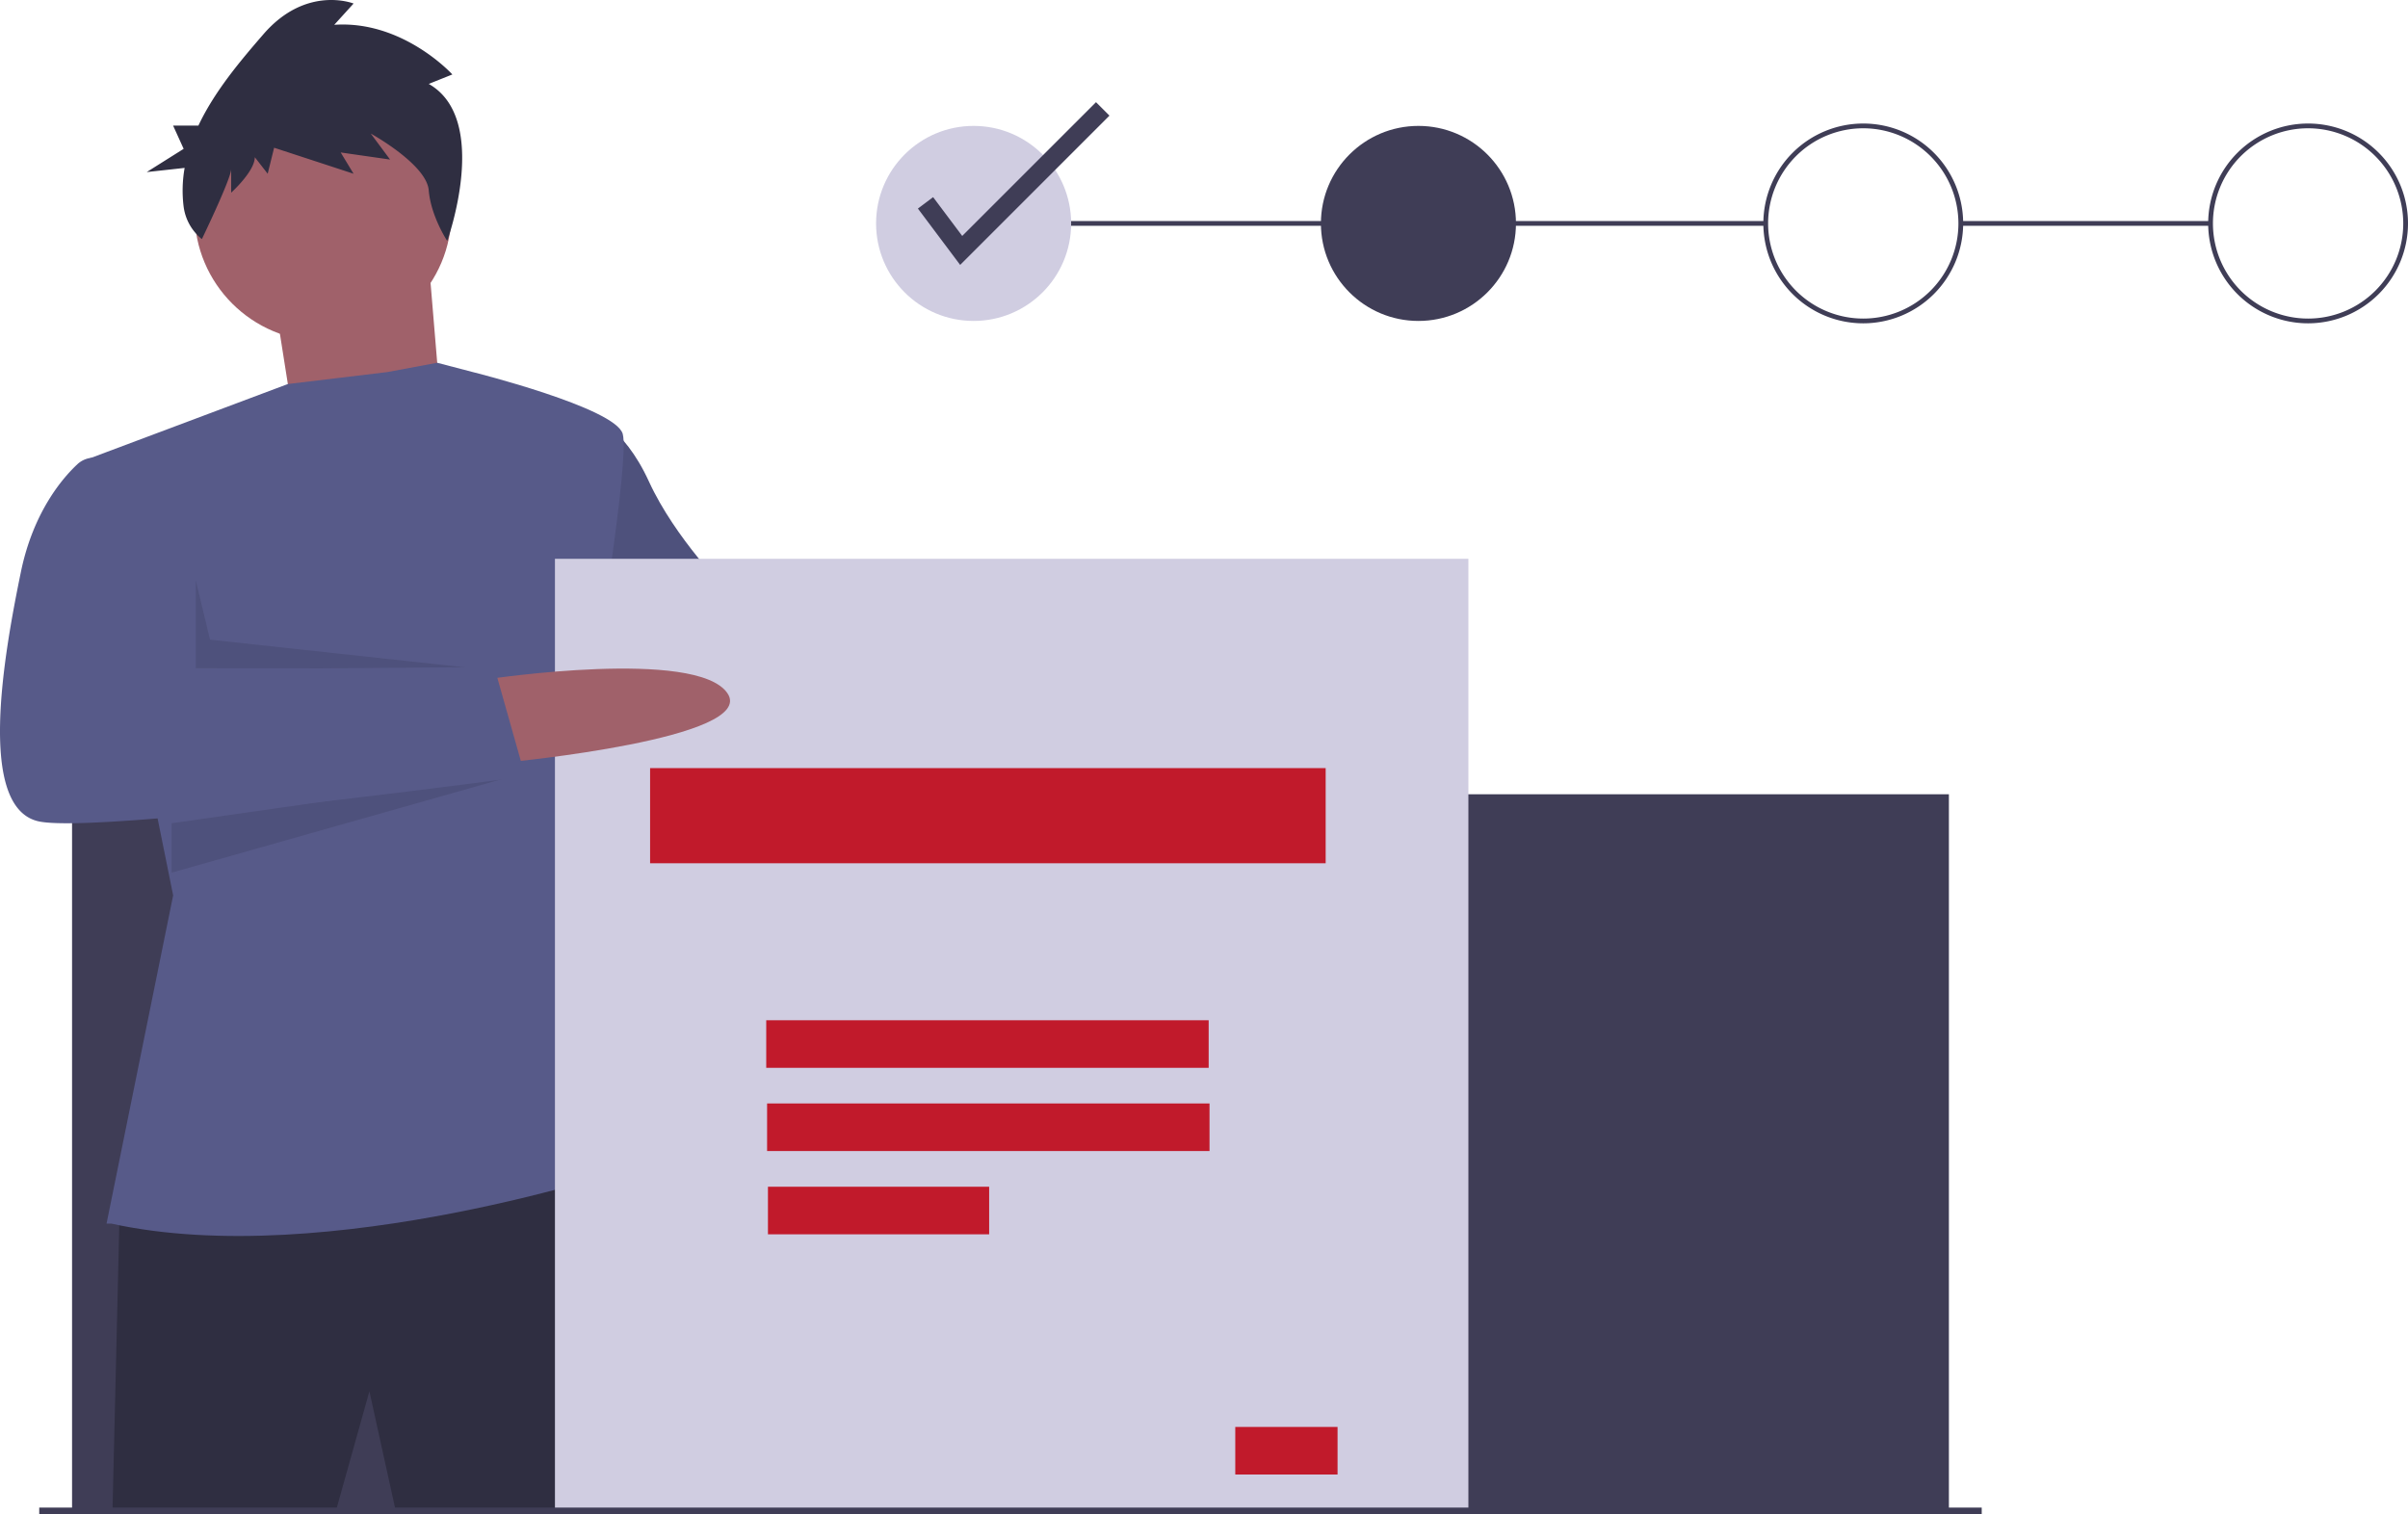 <svg data-name="Layer 1" xmlns="http://www.w3.org/2000/svg" width="1012.293" height="636.613" viewBox="0 0 1012.293 636.613"><path d="M378.793 266.434s83 4 88 33-97 3-97 3z" fill="#a0616a"/><path d="M247.793 174.434s14 4 25 28 33 46 33 46l89 17-15 45-85-11-53-30z" fill="#575a89"/><path d="M247.793 174.434s14 4 25 28 33 46 33 46l89 17-15 45-85-11-53-30z" opacity=".1"/><path fill="#3f3d56" d="M824.293 92.934h105v2h-105zm-415 0h333v2h-333zm-379 241h789v301h-789z"/><path fill="#a0616a" d="M115.793 128.434l9 57 62 3-7-84-64 24z"/><path d="M50.293 508.934l-3 126h94l14-50 11 50h98s2-144-9-145-205 19-205 19z" fill="#2f2e41"/><circle cx="135.793" cy="89.434" r="54" fill="#a0616a"/><path d="M44.793 514.434l28-138-37-183 85.214-31.976 41.786-5.024 21.007-3.921 14.993 3.921s60 15 63 26-12 101-12 101l-14 74 31 133s-129 44-220 24z" fill="#575a89"/><path opacity=".1" d="M82.293 243.934v37l117.992.161-111.992-12.161-6-25zM72.159 346.12l148.134-21.186L72.159 366.89v-20.77zm235.134-97.186l-15.881 57.225 26.881-55.337-11-1.888z"/><path d="M180.234 35.278l9.93-3.976s-20.763-22.858-49.65-20.87l8.124-8.945s-19.86-7.951-37.914 12.92c-9.491 10.971-20.473 23.868-27.318 38.395H72.77l4.439 9.773-15.535 9.773 15.945-1.756a54.612 54.612 0 00-.433 16.21 20.974 20.974 0 007.68 13.721s12.316-25.49 12.316-29.466v9.938s9.93-8.944 9.93-14.908l5.416 6.957 2.708-10.932 33.401 10.932-5.416-8.944 20.763 2.981-8.125-10.932S179.331 69.069 180.234 80c.903 10.933 7.773 21.292 7.773 21.292s18.406-51.107-7.773-66.015z" fill="#2f2e41"/><path fill="#d0cde1" d="M233.293 234.934h384v401h-384z"/><path fill="#c11a2b" d="M273.293 322.934h284v40h-284zm48.823 106H508.11v20H322.116zm.359 35h185.994v20H322.475zm.359 35h92.997v20h-92.997zm196.459 101h43v20h-43z"/><path d="M205.793 285.434s87-13 100 6-92 29-92 29z" fill="#a0616a"/><path d="M45.793 192.434h-6.266a10.215 10.215 0 00-6.956 2.707c-5.948 5.523-18.524 19.775-23.778 45.293-7 34-19 100 8 105s204-19 204-19l-13-46-128 1s2-22-2-36-32-53-32-53z" fill="#575a89"/><circle cx="409.293" cy="93.934" r="41" fill="#d0cde1"/><circle cx="596.293" cy="93.934" r="41" fill="#3f3d56"/><path d="M783.293 135.934a42 42 0 1142-42 42.047 42.047 0 01-42 42zm0-82a40 40 0 1040 40 40.046 40.046 0 00-40-40zm187 82a42 42 0 1142-42 42.047 42.047 0 01-42 42zm0-82a40 40 0 1040 40 40.046 40.046 0 00-40-40zm-566.652 57.443l-17.768-23.689 6.4-4.801 12.233 16.31 56.239-56.238 5.656 5.656-62.76 62.762zM16.496 633.831h816.595v2.782H16.496z" fill="#3f3d56"/></svg>